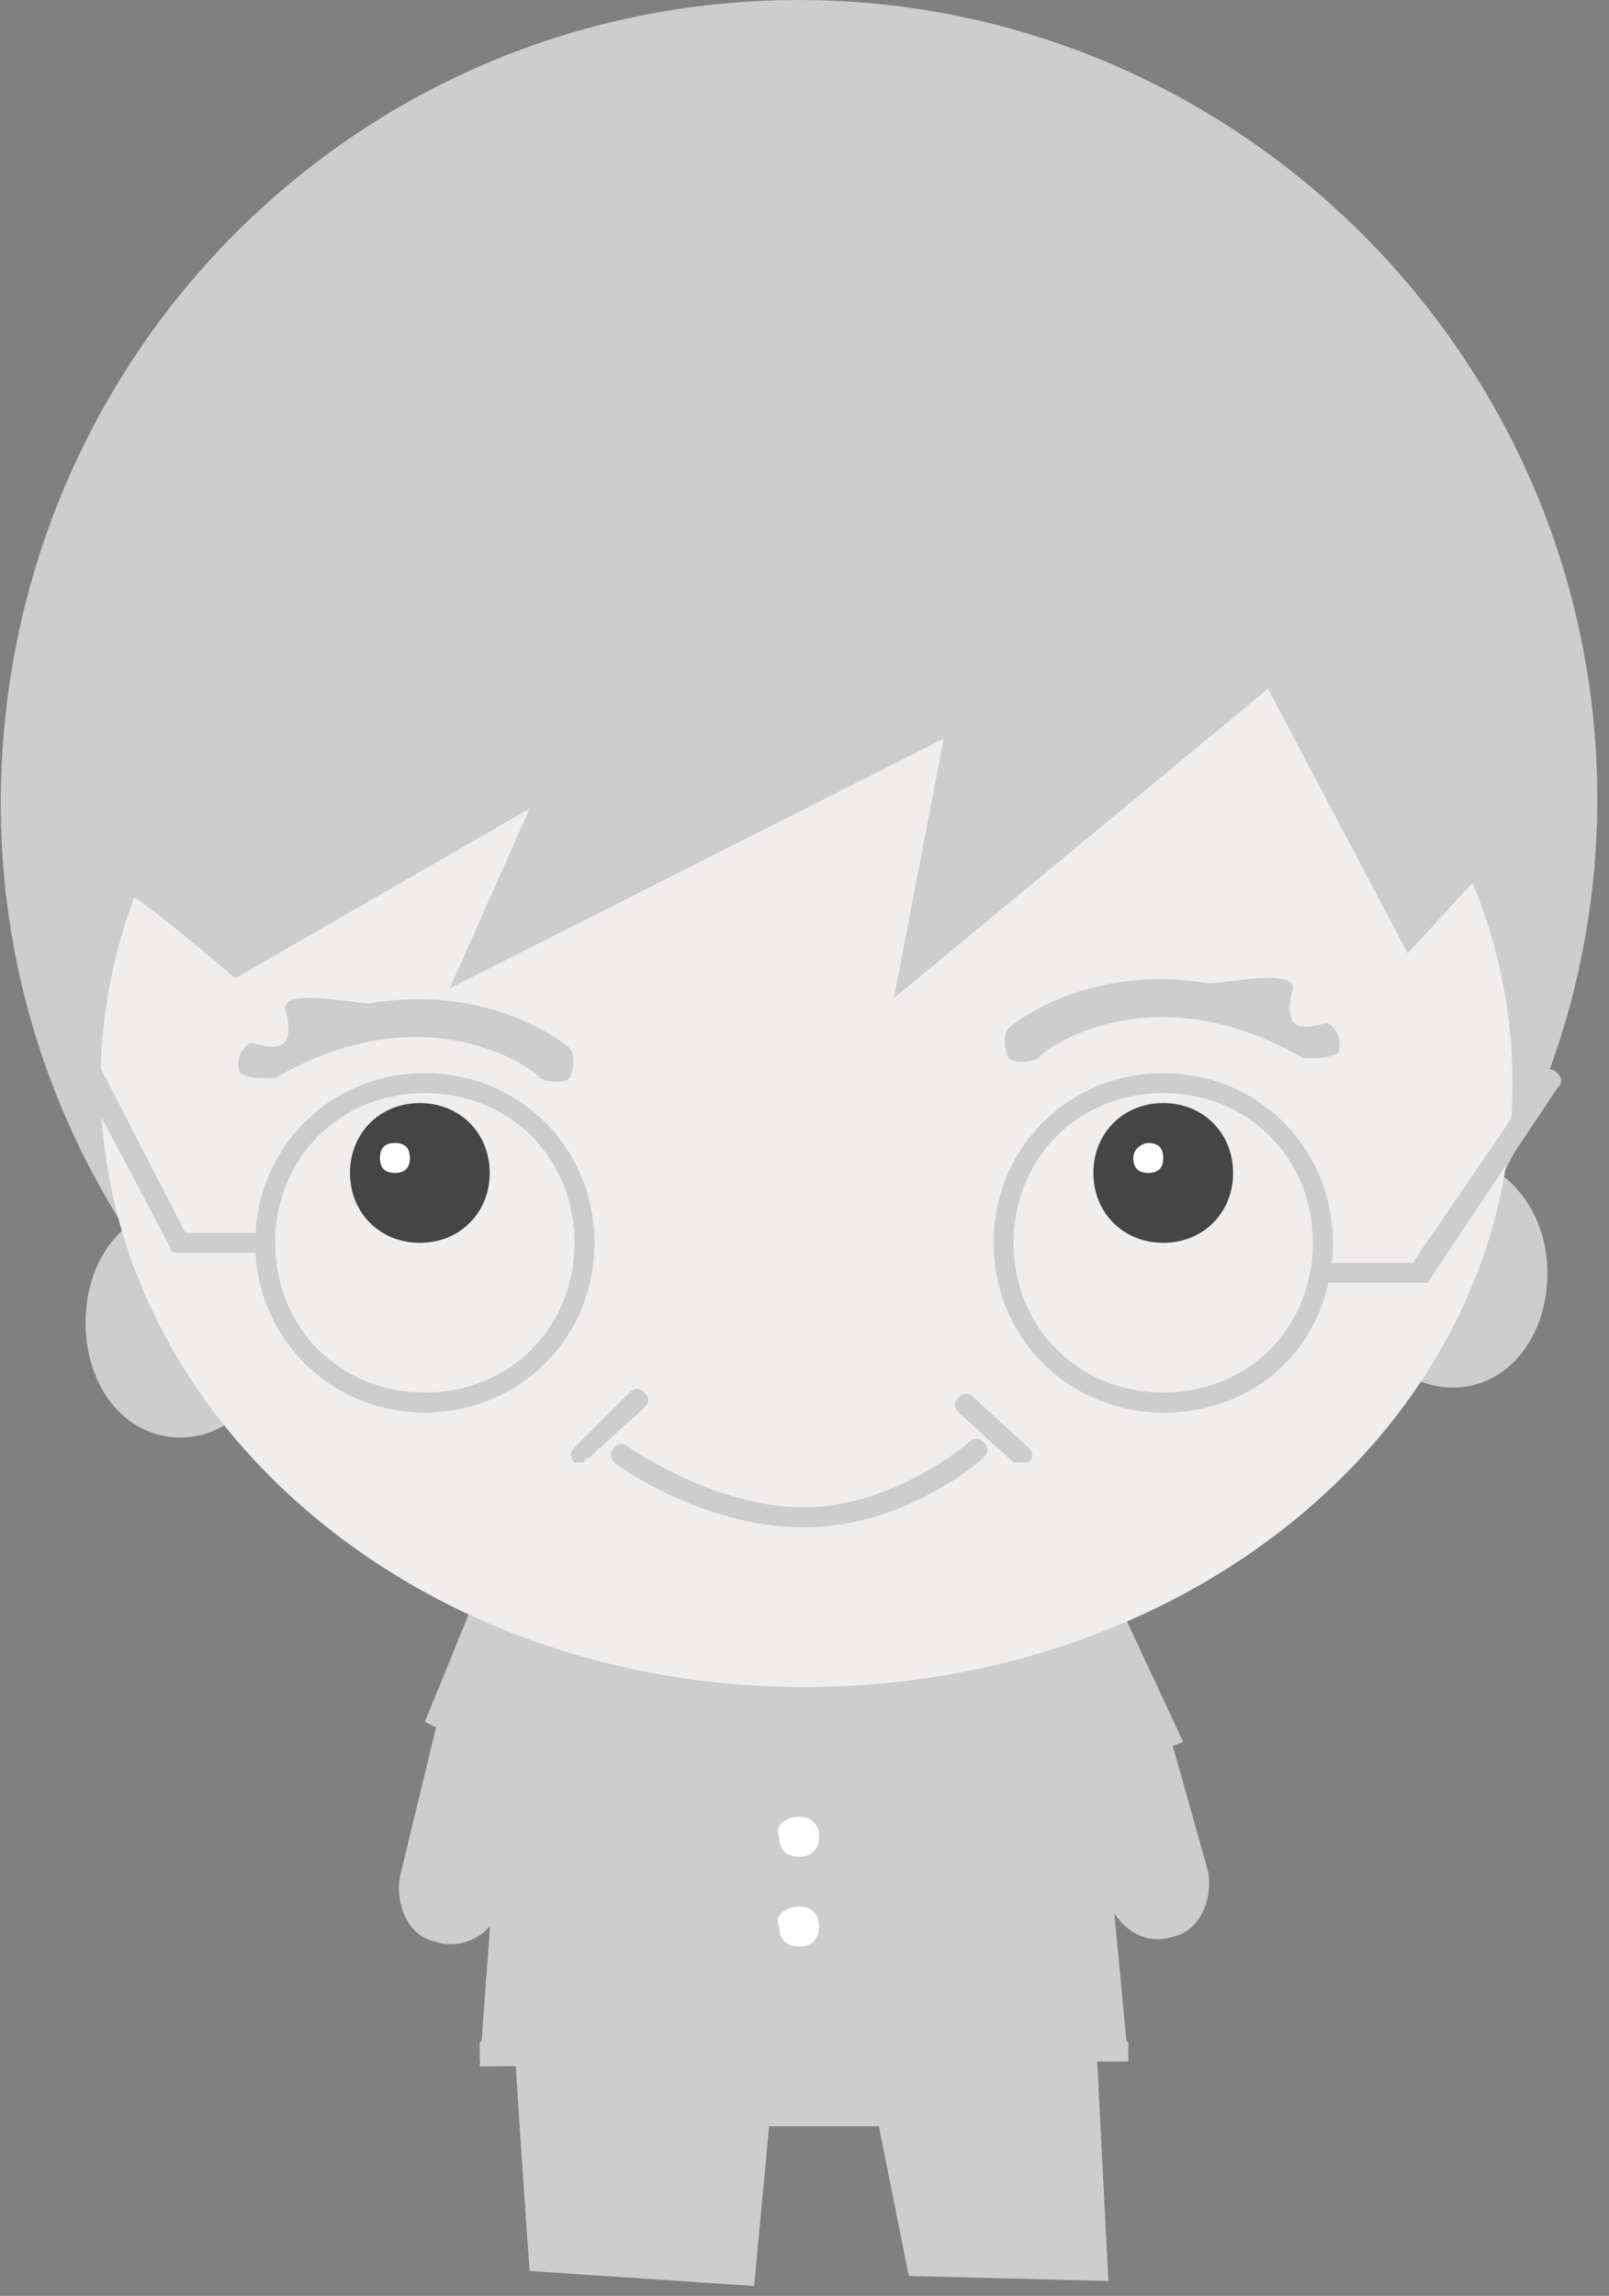 <?xml version="1.0" encoding="UTF-8"?>
<svg width="129px" height="184px" viewBox="0 0 129 184" version="1.1" xmlns="http://www.w3.org/2000/svg" xmlns:xlink="http://www.w3.org/1999/xlink">
    <rect x="0" y="0" width="129" height="184" fill="#808080" stroke="none"/>
    <!-- Generator: Sketch 57.1 (83088) - https://sketch.com -->
    <title>男</title>
    <desc>Created with Sketch.</desc>
    <g id="页面-1" stroke="none" stroke-width="1" fill="none" fill-rule="evenodd">
        <g id="注册(2/3)" transform="translate(-150, -495)" fill-rule="nonzero">
            <g id="男" transform="translate(142, 495)">
                <g transform="translate(8, 0)">
                    <polygon id="路径" fill="#CDCDCD" points="38.462 165.602 90.463 165.202 86.862 127.202 41.263 127.602 38.462 165.602"></polygon>
                    <path d="M14.463,96.802 C18.462,96.802 22.062,100.802 22.062,106.002 C22.062,111.202 18.863,115.202 14.463,115.202 C10.062,115.202 6.862,111.202 6.862,106.002 C6.862,100.802 10.062,96.802 14.463,96.802 Z M116.463,92.802 C120.463,92.802 124.062,96.802 124.062,102.002 C124.062,107.202 120.862,111.202 116.463,111.202 C112.062,111.202 108.862,107.202 108.862,102.002 C109.263,96.802 112.463,92.802 116.463,92.802 Z M88.062,134.402 C90.463,133.602 92.463,135.202 93.263,137.202 L96.862,150.002 C97.263,152.402 96.062,154.802 94.062,155.202 C91.662,156.002 89.662,154.402 88.862,152.402 L85.263,139.602 C84.463,137.202 85.662,135.202 88.062,134.402 Z M40.462,134.402 C38.062,133.602 35.663,135.202 35.263,137.202 L32.062,150.402 C31.663,152.802 32.862,155.202 34.862,155.602 C37.263,156.402 39.663,154.802 40.062,152.802 L43.663,139.602 C44.062,137.202 42.862,135.202 40.462,134.402 Z M64.463,132.002 C69.662,132.002 74.463,134.402 74.463,137.202 C74.463,140.002 70.062,142.402 64.463,142.402 C59.263,142.402 54.462,140.002 54.462,137.202 C54.862,134.402 58.862,132.002 64.463,132.002 Z" id="形状" fill="#CDCDCD"></path>
                    <path d="M85.662,143.202 L94.862,139.602 L89.263,127.602 L82.463,130.002 C82.463,130.402 85.662,143.202 85.662,143.202 Z M43.263,142.402 L34.062,138.002 L38.462,127.202 L48.862,130.802 L43.263,142.402 Z M41.263,163.602 C41.263,165.202 42.462,182.002 42.462,182.002 L60.462,183.202 L61.663,170.402 L70.463,170.402 L72.862,182.402 L88.862,182.802 L87.662,159.202 L43.263,158.002 C42.462,158.002 40.862,162.002 41.263,163.602 Z" id="形状" fill="#CDCDCD"></path>
                    <path d="M64.062,145.602 C65.263,145.602 65.662,146.402 65.662,147.202 C65.662,148.402 64.862,148.802 64.062,148.802 C62.862,148.802 62.462,148.002 62.462,147.202 C62.062,146.402 62.862,145.602 64.062,145.602 Z M64.062,152.802 C65.263,152.802 65.662,153.602 65.662,154.402 C65.662,155.602 64.862,156.002 64.062,156.002 C62.862,156.002 62.462,155.202 62.462,154.402 C62.062,153.602 62.862,152.802 64.062,152.802 Z" id="形状" fill="#FFFFFF"></path>
                    <path d="M38.462,163.602 L90.463,163.602 L90.463,165.202 L38.462,165.202 L38.462,163.602 Z M64.062,0.002 C99.263,0.002 128.062,28.802 128.062,64.002 C128.062,99.202 99.263,128.002 64.062,128.002 C28.863,128.002 0.062,99.602 0.062,64.402 C0.062,28.802 28.462,0.002 64.062,0.002 Z" id="形状" fill="#CDCDCD"></path>
                    <path d="M64.463,38.402 C95.662,38.402 121.263,60.002 121.263,86.802 C121.263,113.602 96.062,135.202 64.463,135.202 C32.862,135.202 8.062,113.202 8.062,86.802 C8.062,60.002 33.263,38.402 64.463,38.402 Z" id="路径" fill="#F0EDED"></path>
                    <path d="M18.863,78.402 L42.462,64.802 L36.062,79.202 L75.662,59.202 L71.662,80.002 L101.662,55.202 L112.862,76.402 L126.862,61.202 L79.662,34.002 L32.862,38.402 L10.463,51.602 L0.863,67.602 L4.862,83.602 L10.062,71.602 C10.463,71.202 18.863,78.402 18.863,78.402 L18.863,78.402 Z" id="路径" fill="#CDCDCD"></path>
                    <path d="M28.062,94.002 C28.062,97.202 30.462,99.602 33.663,99.602 C36.862,99.602 39.263,97.202 39.263,94.002 C39.263,90.802 36.862,88.402 33.663,88.402 C30.462,88.402 28.062,90.802 28.062,94.002 Z M87.662,94.002 C87.662,97.202 90.062,99.602 93.263,99.602 C96.463,99.602 98.862,97.202 98.862,94.002 C98.862,90.802 96.463,88.402 93.263,88.402 C90.062,88.402 87.662,90.802 87.662,94.002 Z" id="形状" fill="#454545"></path>
                    <path d="M31.663,91.602 C32.462,91.602 32.862,92.002 32.862,92.802 C32.862,93.602 32.462,94.002 31.663,94.002 C30.863,94.002 30.462,93.602 30.462,92.802 C30.462,92.002 30.863,91.602 31.663,91.602 Z M92.062,91.602 C92.862,91.602 93.263,92.002 93.263,92.802 C93.263,93.602 92.862,94.002 92.062,94.002 C91.263,94.002 90.862,93.602 90.862,92.802 C90.862,92.002 91.662,91.602 92.062,91.602 Z" id="形状" fill="#FFFFFF"></path>
                    <path d="M34.062,113.202 C26.462,113.202 20.462,107.202 20.462,99.602 C20.462,92.002 26.462,86.002 34.062,86.002 C41.663,86.002 47.663,92.002 47.663,99.602 C47.663,107.202 41.663,113.202 34.062,113.202 L34.062,113.202 Z M34.062,87.602 C27.262,87.602 22.062,92.802 22.062,99.602 C22.062,106.402 27.262,111.602 34.062,111.602 C40.862,111.602 46.062,106.402 46.062,99.602 C46.062,92.802 40.862,87.602 34.062,87.602 L34.062,87.602 Z M93.263,113.202 C85.662,113.202 79.662,107.202 79.662,99.602 C79.662,92.002 85.662,86.002 93.263,86.002 C100.862,86.002 106.862,92.002 106.862,99.602 C106.862,107.202 101.263,113.202 93.263,113.202 L93.263,113.202 Z M93.263,87.602 C86.463,87.602 81.263,92.802 81.263,99.602 C81.263,106.402 86.463,111.602 93.263,111.602 C100.062,111.602 105.263,106.402 105.263,99.602 C105.263,92.802 100.062,87.602 93.263,87.602 L93.263,87.602 Z" id="形状" fill="#CDCDCD"></path>
                    <path d="M113.662,102.802 L106.463,102.802 C106.062,102.802 105.662,102.402 105.662,102.002 C105.662,101.602 106.062,101.202 106.463,101.202 L113.263,101.202 L123.662,86.002 C124.062,85.602 124.463,85.602 124.862,86.002 C125.263,86.402 125.263,86.802 124.862,87.202 L114.463,102.802 L113.662,102.802 Z M21.262,100.402 L14.463,100.402 C14.062,100.402 13.662,100.402 13.662,100.002 L6.062,85.602 C6.062,85.202 6.062,84.802 6.463,84.402 C6.862,84.402 7.263,84.402 7.662,84.802 L14.863,98.802 L21.262,98.802 C21.663,98.802 22.062,99.202 22.062,99.602 C22.062,100.002 21.663,100.402 21.262,100.402 L21.262,100.402 Z M105.263,84.802 L104.463,84.802 C92.062,77.602 83.263,84.402 83.263,84.802 C82.463,85.202 81.263,85.202 80.862,84.802 C80.463,84.002 80.463,82.802 80.862,82.402 C81.263,82.002 87.263,77.202 96.862,78.802 C98.463,78.802 103.662,77.602 103.662,79.202 C102.463,83.602 105.662,82.002 106.463,82.002 C107.263,82.402 107.662,83.602 107.263,84.402 C106.463,84.802 105.662,84.802 105.263,84.802 Z M21.262,86.402 L22.062,86.402 C34.462,79.202 43.263,86.002 43.263,86.402 C44.062,86.802 45.263,86.802 45.663,86.402 C46.062,85.602 46.062,84.402 45.663,84.002 C45.263,83.602 39.263,78.802 29.663,80.402 C28.062,80.402 22.863,79.202 22.863,80.802 C24.062,85.202 20.863,83.602 20.062,83.602 C19.262,84.002 18.863,85.202 19.262,86.002 C20.062,86.402 20.462,86.402 21.262,86.402 L21.262,86.402 Z M46.862,117.202 L46.062,117.202 C45.663,116.802 45.663,116.402 46.062,116.002 L50.462,111.602 C50.862,111.202 51.263,111.202 51.663,111.602 C52.062,112.002 52.062,112.402 51.663,112.802 L47.263,116.802 C46.862,116.802 46.862,117.202 46.862,117.202 Z M81.662,117.202 L81.263,117.202 L76.862,113.202 C76.463,112.802 76.463,112.402 76.862,112.002 C77.263,111.602 77.662,111.602 78.062,112.002 L82.463,116.002 C82.862,116.402 82.862,116.802 82.463,117.202 L81.662,117.202 Z M64.463,122.402 C56.462,122.402 49.663,117.602 49.263,117.202 C48.862,116.802 48.862,116.402 49.263,116.002 C49.663,115.602 50.062,115.602 50.462,116.002 C50.462,116.002 57.263,120.802 64.463,120.802 C71.662,120.802 77.662,115.602 77.662,115.602 C78.062,115.202 78.463,115.202 78.862,115.602 C79.263,116.002 79.263,116.402 78.862,116.802 C78.463,117.202 72.463,122.402 64.463,122.402 L64.463,122.402 Z" id="形状" fill="#CDCDCD"></path>
                </g>
            </g>
        </g>
    </g>
</svg>